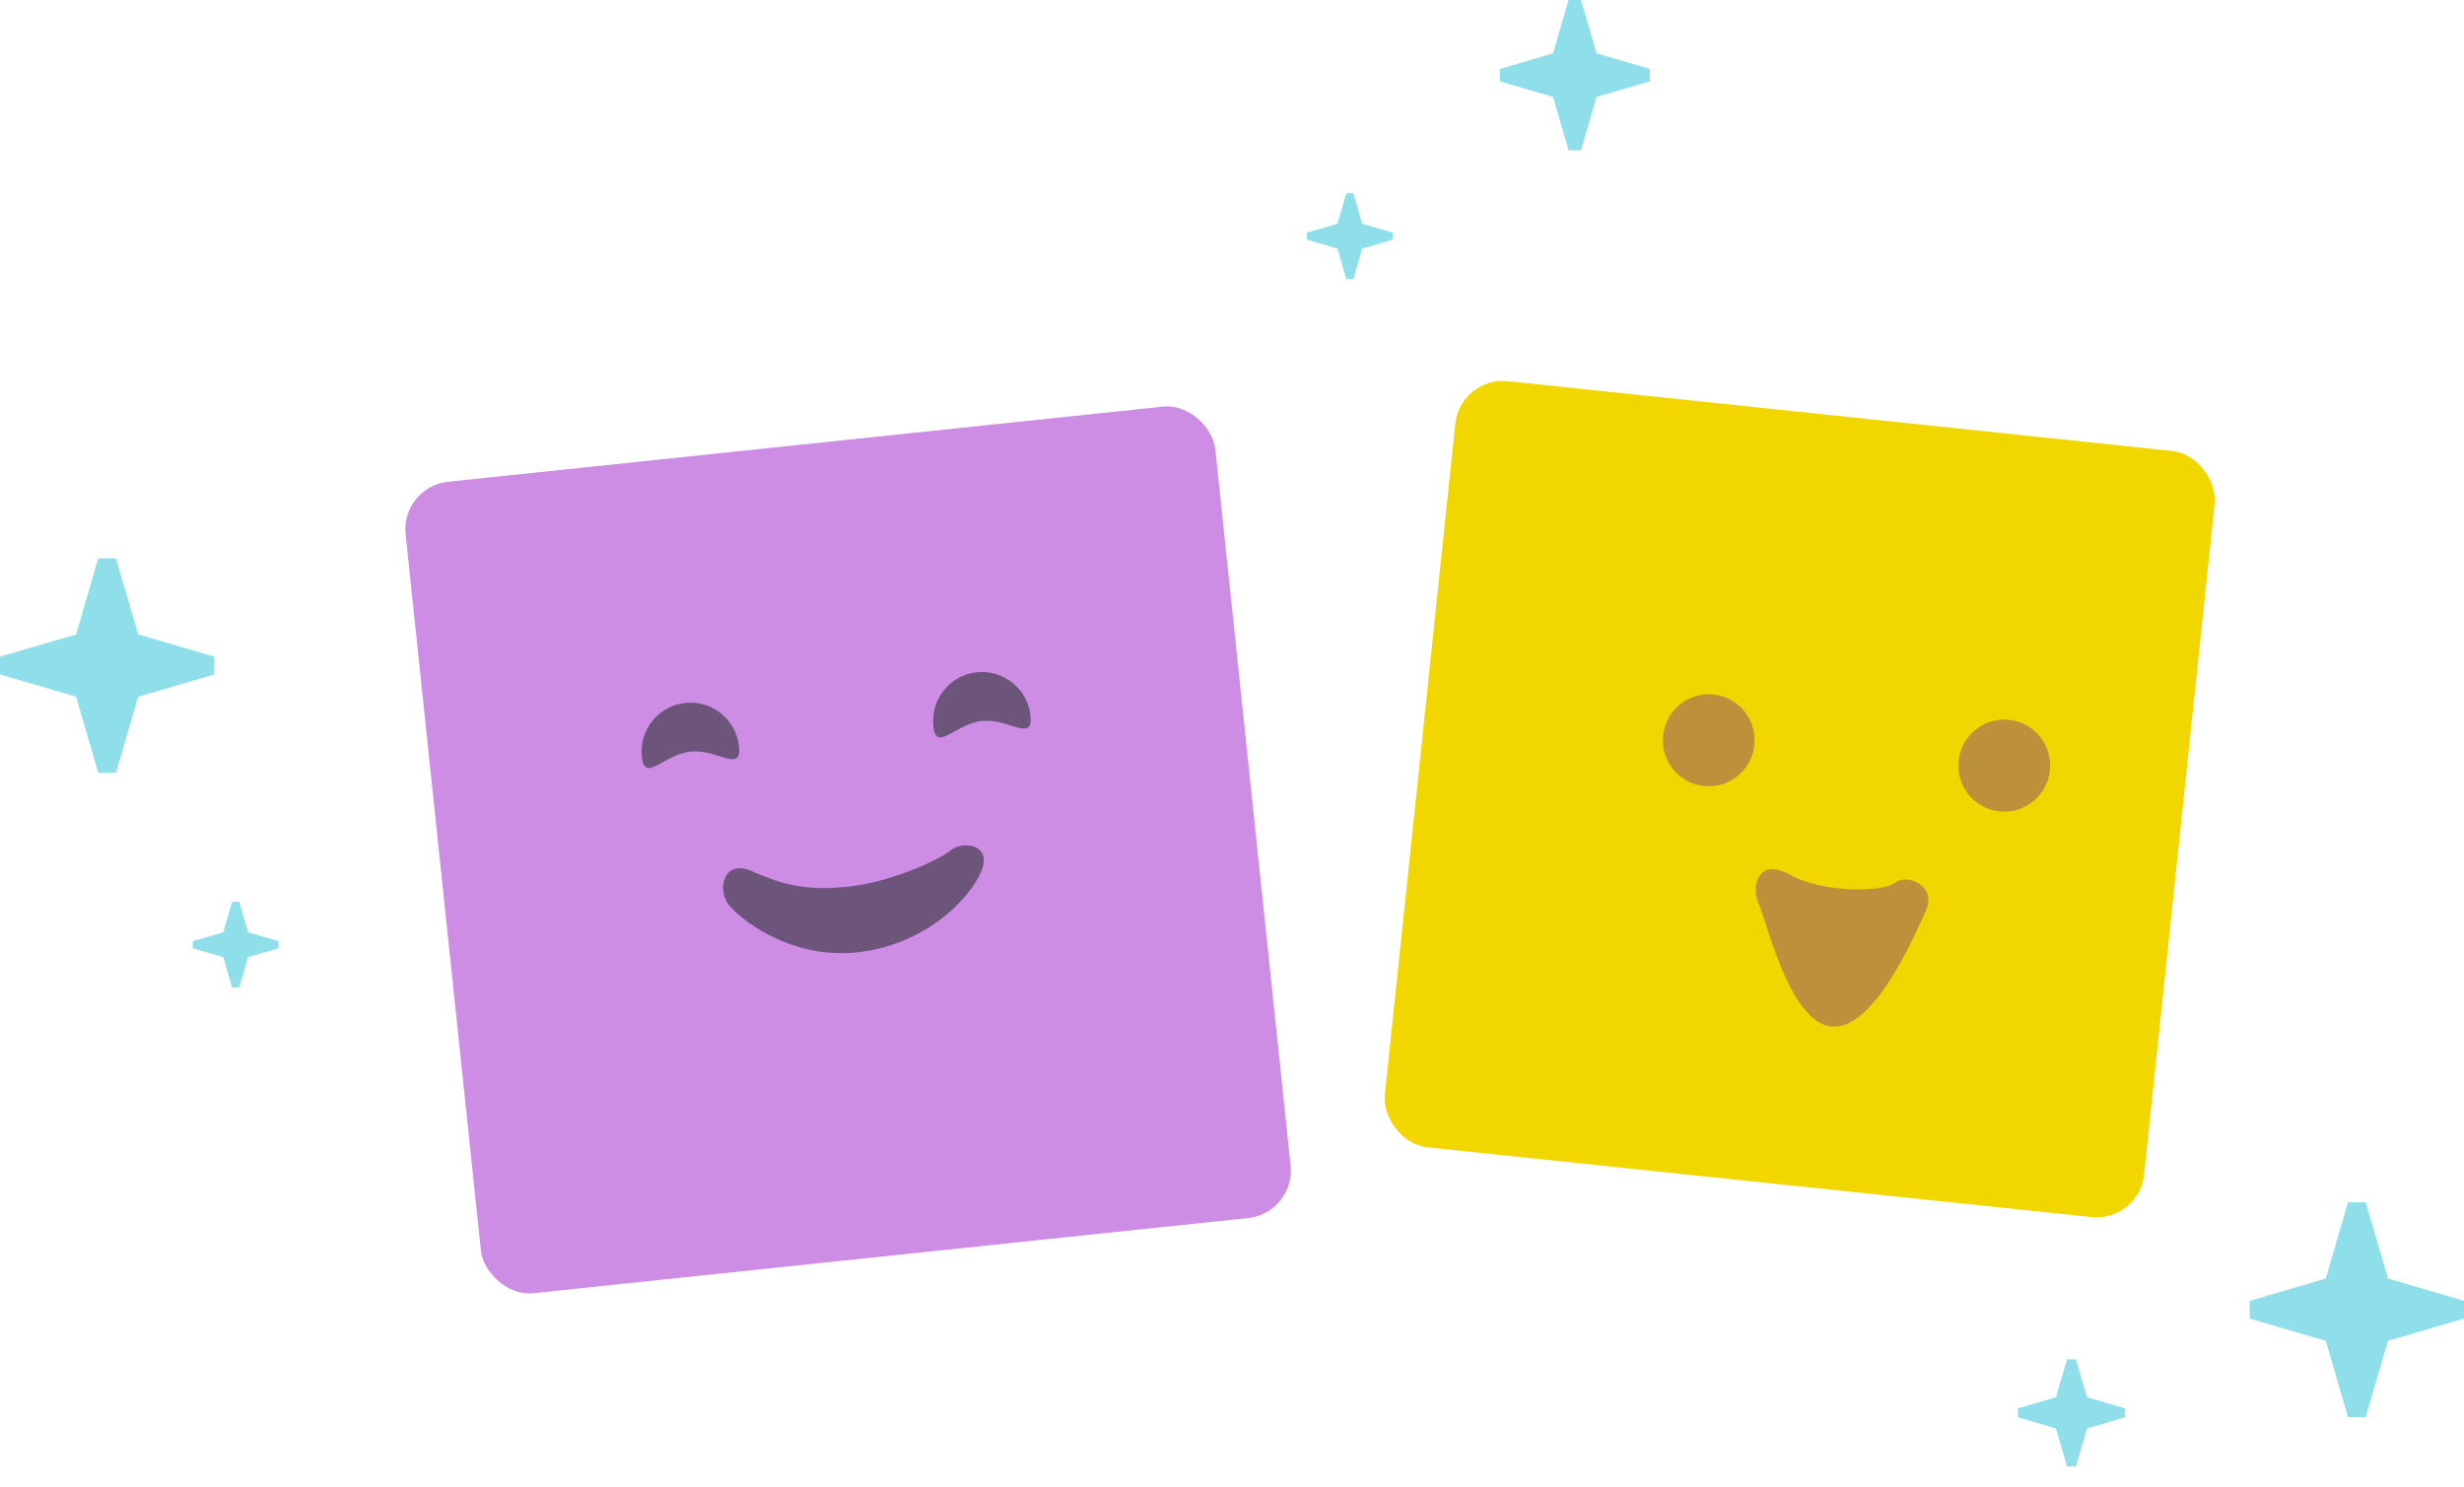<?xml version="1.0" encoding="UTF-8"?>
<svg width="116px" height="70px" viewBox="0 0 116 70" version="1.1" xmlns="http://www.w3.org/2000/svg" xmlns:xlink="http://www.w3.org/1999/xlink">
    <defs>
        <rect id="path-1" x="0.34" y="0.489" width="35.945" height="36.272" rx="2.25"></rect>
    </defs>
    <g id="Board" stroke="none" stroke-width="1" fill="none" fill-rule="evenodd">
        <g id="0.11-empty-free-populated" transform="translate(-797, -322)">
            <g id="empty" transform="translate(428, 274)">
                <g id="new_team" transform="translate(369, 48)">
                    <g id="friends">
                        <g id="stars" fill="#8FDFEB">
                            <path d="M0,31.759 L0,30.92 L3.582,29.873 L4.625,26.286 L5.462,26.286 L6.507,29.873 L10.087,30.92 L10.087,31.759 L6.507,32.806 L5.462,36.393 L4.625,36.393 L3.582,32.806 L0,31.759 Z M116,61.25 L116,62.089 L112.422,63.136 L111.375,66.723 L110.538,66.723 L109.493,63.136 L105.913,62.089 L105.913,61.25 L109.493,60.202 L110.538,56.615 L111.375,56.615 L112.422,60.202 L116,61.25 Z M100.043,66.317 L100.043,66.737 L98.255,67.26 L97.731,69.054 L97.312,69.054 L96.79,67.26 L95,66.737 L95,66.317 L96.79,65.793 L97.312,64 L97.731,64 L98.255,65.793 L100.043,66.317 Z M74.431,7.077 L73.845,7.077 L73.115,4.565 L70.609,3.832 L70.609,3.247 L73.115,2.511 L73.845,0 L74.431,0 L75.163,2.511 L77.67,3.247 L77.67,3.832 L75.163,4.565 L74.431,7.077 Z M63.715,13.143 L63.38,13.143 L62.963,11.708 L61.53,11.289 L61.53,10.954 L62.963,10.534 L63.38,9.099 L63.715,9.099 L64.133,10.534 L65.565,10.954 L65.565,11.289 L64.133,11.708 L63.715,13.143 Z M11.262,46.505 L10.928,46.505 L10.511,45.07 L9.078,44.651 L9.078,44.317 L10.511,43.897 L10.928,42.462 L11.262,42.462 L11.681,43.897 L13.113,44.317 L13.113,44.651 L11.681,45.07 L11.262,46.505 Z" id="Combined-Shape"></path>
                        </g>
                        <g id="avatar_purple" transform="translate(39.928, 40.019) rotate(-6) translate(-39.928, -40.019) translate(20.763, 20.81)">
                            <rect id="Rectangle-3" fill="#CD8DE5" x="1.30729978e-13" y="-1.74702938e-13" width="38.33" height="38.418" rx="2.25"></rect>
                            <path d="M12.266,13.83 C13.536,13.83 14.566,15.103 14.566,13.83 C14.566,12.557 13.536,11.525 12.266,11.525 C10.996,11.525 9.966,12.557 9.966,13.83 C9.966,15.103 10.996,13.83 12.266,13.83 Z" id="Oval-4" fill="#6C547B"></path>
                            <path d="M23.68,19.078 C24.221,18.593 25.666,18.715 25.14,20.047 C24.614,21.38 22.62,23.584 19.426,24.034 C16.233,24.484 13.757,22.575 13.273,21.942 C12.79,21.309 12.977,19.837 14.365,20.391 C15.754,20.944 16.89,21.243 18.897,20.96 C20.905,20.678 23.139,19.562 23.68,19.078 Z" id="Fill-4" fill="#6C547B" transform="translate(19.143, 21.46) rotate(8) translate(-19.143, -21.46) "></path>
                            <path d="M26.065,13.83 C27.335,13.83 28.365,15.103 28.365,13.83 C28.365,12.557 27.335,11.525 26.065,11.525 C24.795,11.525 23.765,12.557 23.765,13.83 C23.765,15.103 24.795,13.83 26.065,13.83 Z" id="Oval-4" fill="#6C547B"></path>
                        </g>
                        <g id="avatar" transform="translate(84.564, 37.69) rotate(6) translate(-84.564, -37.69) translate(66.408, 18.987)">
                            <mask id="mask-2" fill="white">
                                <use xlink:href="#path-1"></use>
                            </mask>
                            <use id="Mask" fill="#F2D600" xlink:href="#path-1"></use>
                            <g id="Group-6" mask="url(#mask-2)" fill="#BD903C">
                                <g transform="translate(11.381, 13.623)">
                                    <ellipse id="Oval-7" cx="2.381" cy="2.693" rx="2.161" ry="2.167"></ellipse>
                                    <ellipse id="Oval-7" cx="16.343" cy="2.425" rx="2.161" ry="2.167"></ellipse>
                                    <path d="M11.455,8.184 C11.909,7.627 13.421,7.909 13.149,9.167 C12.877,10.425 11.923,15.208 9.938,15.43 C7.953,15.652 5.903,11.18 5.39,10.505 C4.877,9.829 4.833,8.324 6.549,8.848 C8.264,9.372 11.002,8.741 11.455,8.184 Z" id="Fill-4" transform="translate(9.13, 11.675) rotate(6) translate(-9.13, -11.675) "></path>
                                </g>
                            </g>
                        </g>
                    </g>
                </g>
            </g>
        </g>
    </g>
</svg>